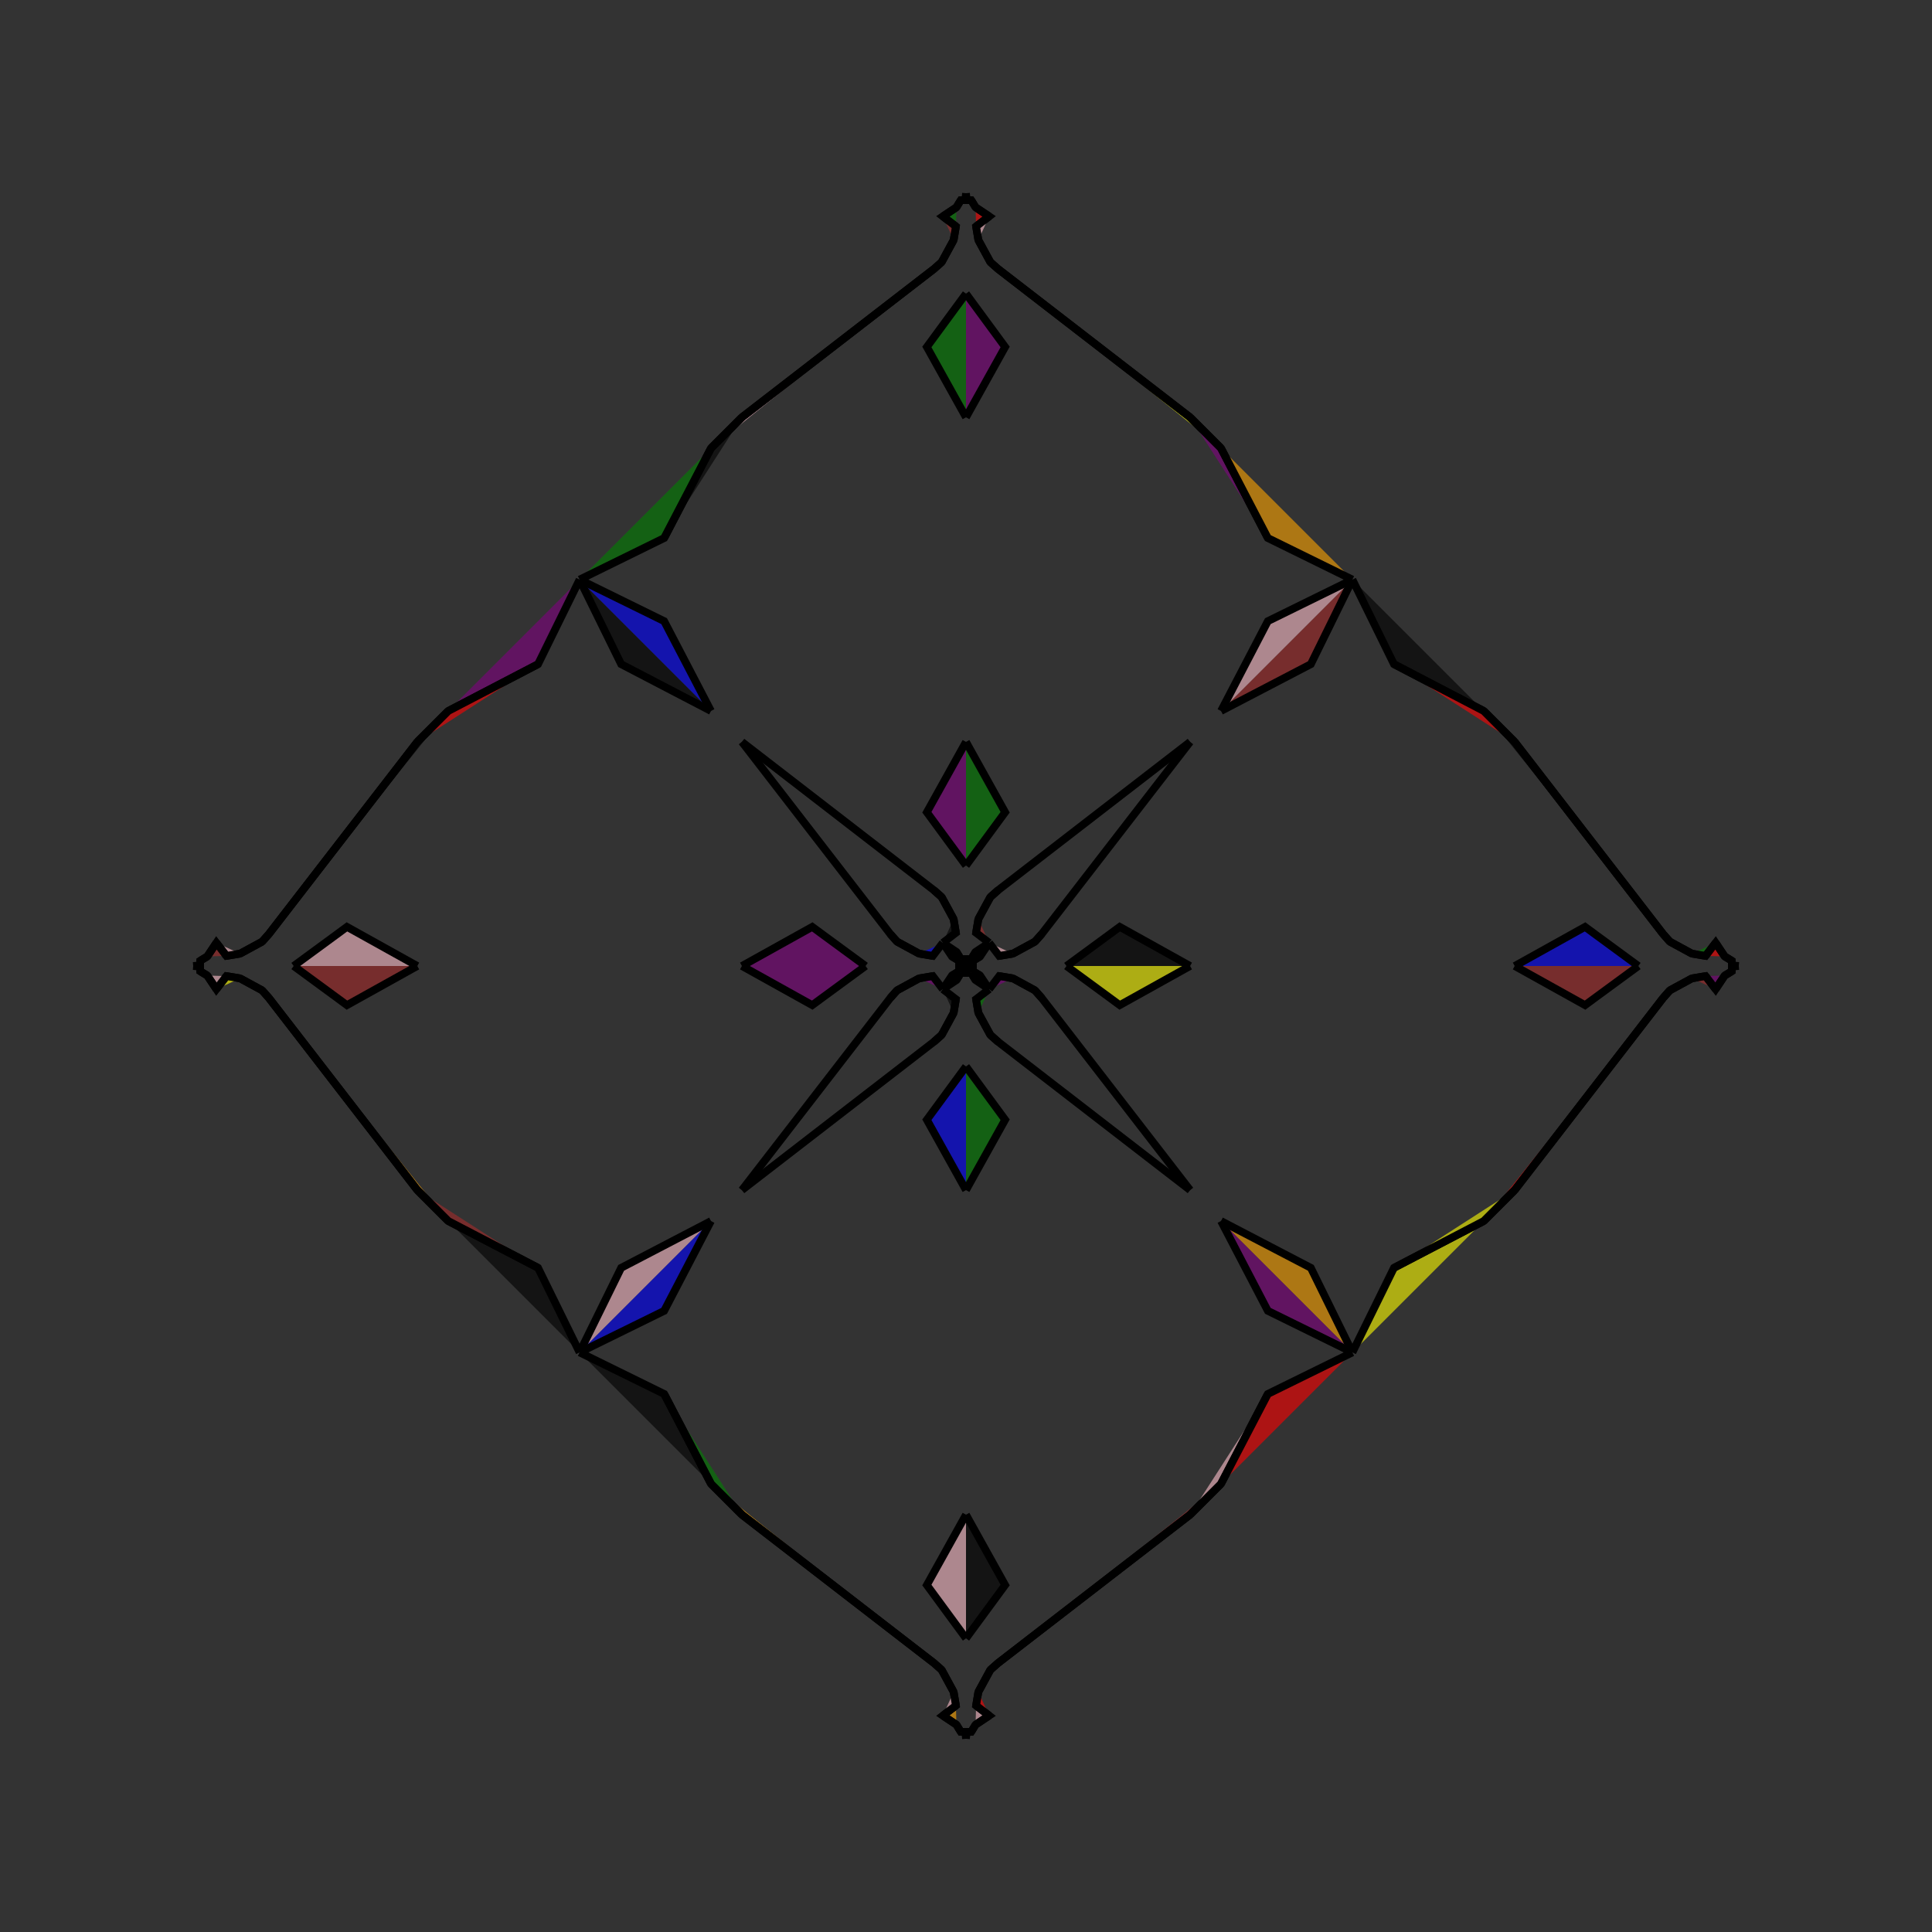 <?xml version="1.0" encoding="UTF-8"?>
<svg xmlns="http://www.w3.org/2000/svg" xmlns:xlink="http://www.w3.org/1999/xlink"
     width="250" height="250" viewBox="-125.0 -125.0 250 250">
<rect x="-125.0" y="-125.0" width="250" height="250" fill="#333333" stroke="none"/>
<defs>
</defs>
<path d="M13.0,-0.0 L19.896,-5.065 L29.0,-0.0" fill="black" fill-opacity="0.6" stroke="black" stroke-width="1" />
<path d="M13.0,-0.0 L19.896,5.065 L29.0,-0.0" fill="yellow" fill-opacity="0.6" stroke="black" stroke-width="1" />
<path d="M33.0,67.0 L29.0,71.0 L4.135,90.208" fill="brown" fill-opacity="0.6" stroke="black" stroke-width="1" />
<path d="M33.0,-67.0 L29.0,-71.0 L4.135,-90.208" fill="yellow" fill-opacity="0.6" stroke="black" stroke-width="1" />
<path d="M50.0,-50.0 L44.623,-39.058 L33.0,-33.0" fill="brown" fill-opacity="0.6" stroke="black" stroke-width="1" />
<path d="M50.0,50.0 L44.623,39.058 L33.0,33.0" fill="orange" fill-opacity="0.6" stroke="black" stroke-width="1" />
<path d="M39.058,55.377 L33.0,67.0 L29.0,71.0" fill="pink" fill-opacity="0.6" stroke="black" stroke-width="1" />
<path d="M39.058,-55.377 L33.0,-67.0 L29.0,-71.0" fill="purple" fill-opacity="0.6" stroke="black" stroke-width="1" />
<path d="M29.0,-29.0 L9.792,-4.135 L8.918,-3.149" fill="red" fill-opacity="0.6" stroke="black" stroke-width="1" />
<path d="M29.0,29.0 L9.792,4.135 L8.918,3.149" fill="black" fill-opacity="0.6" stroke="black" stroke-width="1" />
<path d="M9.792,-4.135 L8.918,-3.149 L6.066,-1.599" fill="brown" fill-opacity="0.6" stroke="black" stroke-width="1" />
<path d="M9.792,4.135 L8.918,3.149 L6.066,1.599" fill="purple" fill-opacity="0.6" stroke="black" stroke-width="1" />
<path d="M8.918,-3.149 L6.066,-1.599 L4.296,-1.305" fill="yellow" fill-opacity="0.6" stroke="black" stroke-width="1" />
<path d="M8.918,3.149 L6.066,1.599 L4.296,1.305" fill="purple" fill-opacity="0.6" stroke="black" stroke-width="1" />
<path d="M6.066,-1.599 L4.296,-1.305 L3.0,-3.0" fill="pink" fill-opacity="0.6" stroke="black" stroke-width="1" />
<path d="M6.066,1.599 L4.296,1.305 L3.0,3.0" fill="purple" fill-opacity="0.6" stroke="black" stroke-width="1" />
<path d="M1.305,95.704 L3.0,97.0 L1.239,98.174" fill="pink" fill-opacity="0.6" stroke="black" stroke-width="1" />
<path d="M1.305,-95.704 L3.0,-97.0 L1.239,-98.174" fill="red" fill-opacity="0.6" stroke="black" stroke-width="1" />
<path d="M3.0,-3.0 L1.826,-1.239 L0.901,-0.675" fill="orange" fill-opacity="0.6" stroke="black" stroke-width="1" />
<path d="M3.0,3.0 L1.826,1.239 L0.901,0.675" fill="yellow" fill-opacity="0.6" stroke="black" stroke-width="1" />
<path d="M1.826,-1.239 L0.901,-0.675 L0.888,-0.176" fill="yellow" fill-opacity="0.6" stroke="black" stroke-width="1" />
<path d="M1.826,1.239 L0.901,0.675 L0.888,0.176" fill="purple" fill-opacity="0.6" stroke="black" stroke-width="1" />
<path d="M0.901,-0.675 L0.888,-0.176 L0.53,-0.046" fill="orange" fill-opacity="0.6" stroke="black" stroke-width="1" />
<path d="M0.901,0.675 L0.888,0.176 L0.53,0.046" fill="black" fill-opacity="0.6" stroke="black" stroke-width="1" />
<path d="M0.888,-0.176 L0.53,-0.046 L0.0,-0.0" fill="yellow" fill-opacity="0.6" stroke="black" stroke-width="1" />
<path d="M0.888,0.176 L0.53,0.046 L0.0,-0.0" fill="black" fill-opacity="0.6" stroke="black" stroke-width="1" />
<path d="M-13.0,-0.0 L-19.896,-5.065 L-29.0,-0.0" fill="purple" fill-opacity="0.6" stroke="black" stroke-width="1" />
<path d="M-13.0,-0.0 L-19.896,5.065 L-29.0,-0.0" fill="purple" fill-opacity="0.6" stroke="black" stroke-width="1" />
<path d="M-33.0,67.0 L-29.0,71.0 L-4.135,90.208" fill="orange" fill-opacity="0.6" stroke="black" stroke-width="1" />
<path d="M-33.0,-67.0 L-29.0,-71.0 L-4.135,-90.208" fill="pink" fill-opacity="0.6" stroke="black" stroke-width="1" />
<path d="M-50.0,-50.0 L-44.623,-39.058 L-33.0,-33.0" fill="black" fill-opacity="0.6" stroke="black" stroke-width="1" />
<path d="M-50.0,50.0 L-44.623,39.058 L-33.0,33.0" fill="pink" fill-opacity="0.6" stroke="black" stroke-width="1" />
<path d="M-39.058,55.377 L-33.0,67.0 L-29.0,71.0" fill="green" fill-opacity="0.6" stroke="black" stroke-width="1" />
<path d="M-39.058,-55.377 L-33.0,-67.0 L-29.0,-71.0" fill="black" fill-opacity="0.6" stroke="black" stroke-width="1" />
<path d="M-29.0,-29.0 L-9.792,-4.135 L-8.918,-3.149" fill="blue" fill-opacity="0.6" stroke="black" stroke-width="1" />
<path d="M-29.0,29.0 L-9.792,4.135 L-8.918,3.149" fill="yellow" fill-opacity="0.6" stroke="black" stroke-width="1" />
<path d="M-9.792,-4.135 L-8.918,-3.149 L-6.066,-1.599" fill="orange" fill-opacity="0.6" stroke="black" stroke-width="1" />
<path d="M-9.792,4.135 L-8.918,3.149 L-6.066,1.599" fill="green" fill-opacity="0.6" stroke="black" stroke-width="1" />
<path d="M-8.918,-3.149 L-6.066,-1.599 L-4.296,-1.305" fill="pink" fill-opacity="0.6" stroke="black" stroke-width="1" />
<path d="M-8.918,3.149 L-6.066,1.599 L-4.296,1.305" fill="blue" fill-opacity="0.6" stroke="black" stroke-width="1" />
<path d="M-6.066,-1.599 L-4.296,-1.305 L-3.0,-3.0" fill="blue" fill-opacity="0.6" stroke="black" stroke-width="1" />
<path d="M-6.066,1.599 L-4.296,1.305 L-3.0,3.0" fill="purple" fill-opacity="0.6" stroke="black" stroke-width="1" />
<path d="M-1.305,95.704 L-3.0,97.0 L-1.239,98.174" fill="orange" fill-opacity="0.6" stroke="black" stroke-width="1" />
<path d="M-1.305,-95.704 L-3.0,-97.0 L-1.239,-98.174" fill="green" fill-opacity="0.6" stroke="black" stroke-width="1" />
<path d="M-3.0,-3.0 L-1.826,-1.239 L-0.901,-0.675" fill="pink" fill-opacity="0.6" stroke="black" stroke-width="1" />
<path d="M-3.0,3.0 L-1.826,1.239 L-0.901,0.675" fill="red" fill-opacity="0.6" stroke="black" stroke-width="1" />
<path d="M-1.826,-1.239 L-0.901,-0.675 L-0.888,-0.176" fill="red" fill-opacity="0.6" stroke="black" stroke-width="1" />
<path d="M-1.826,1.239 L-0.901,0.675 L-0.888,0.176" fill="blue" fill-opacity="0.6" stroke="black" stroke-width="1" />
<path d="M-0.901,-0.675 L-0.888,-0.176 L-0.53,-0.046" fill="blue" fill-opacity="0.6" stroke="black" stroke-width="1" />
<path d="M-0.901,0.675 L-0.888,0.176 L-0.53,0.046" fill="purple" fill-opacity="0.6" stroke="black" stroke-width="1" />
<path d="M-0.888,-0.176 L-0.53,-0.046 L0.0,-0.0" fill="black" fill-opacity="0.6" stroke="black" stroke-width="1" />
<path d="M-0.888,0.176 L-0.53,0.046 L0.0,-0.0" fill="pink" fill-opacity="0.6" stroke="black" stroke-width="1" />
<path d="M87.0,-0.0 L80.104,5.065 L71.0,-0.0" fill="brown" fill-opacity="0.6" stroke="black" stroke-width="1" />
<path d="M87.0,-0.0 L80.104,-5.065 L71.0,-0.0" fill="blue" fill-opacity="0.6" stroke="black" stroke-width="1" />
<path d="M67.0,33.0 L71.0,29.0 L90.208,4.135" fill="red" fill-opacity="0.6" stroke="black" stroke-width="1" />
<path d="M67.0,-33.0 L71.0,-29.0 L90.208,-4.135" fill="black" fill-opacity="0.6" stroke="black" stroke-width="1" />
<path d="M50.0,50.0 L55.377,39.058 L67.0,33.0" fill="yellow" fill-opacity="0.6" stroke="black" stroke-width="1" />
<path d="M50.0,-50.0 L55.377,-39.058 L67.0,-33.0" fill="black" fill-opacity="0.6" stroke="black" stroke-width="1" />
<path d="M55.377,39.058 L67.0,33.0 L71.0,29.0" fill="yellow" fill-opacity="0.6" stroke="black" stroke-width="1" />
<path d="M55.377,-39.058 L67.0,-33.0 L71.0,-29.0" fill="red" fill-opacity="0.6" stroke="black" stroke-width="1" />
<path d="M71.0,29.0 L90.208,4.135 L91.082,3.149" fill="purple" fill-opacity="0.6" stroke="black" stroke-width="1" />
<path d="M71.0,-29.0 L90.208,-4.135 L91.082,-3.149" fill="black" fill-opacity="0.6" stroke="black" stroke-width="1" />
<path d="M90.208,4.135 L91.082,3.149 L93.934,1.599" fill="red" fill-opacity="0.6" stroke="black" stroke-width="1" />
<path d="M90.208,-4.135 L91.082,-3.149 L93.934,-1.599" fill="green" fill-opacity="0.6" stroke="black" stroke-width="1" />
<path d="M91.082,3.149 L93.934,1.599 L95.704,1.305" fill="red" fill-opacity="0.6" stroke="black" stroke-width="1" />
<path d="M91.082,-3.149 L93.934,-1.599 L95.704,-1.305" fill="brown" fill-opacity="0.6" stroke="black" stroke-width="1" />
<path d="M93.934,1.599 L95.704,1.305 L97.0,3.0" fill="brown" fill-opacity="0.6" stroke="black" stroke-width="1" />
<path d="M93.934,-1.599 L95.704,-1.305 L97.0,-3.0" fill="green" fill-opacity="0.6" stroke="black" stroke-width="1" />
<path d="M95.704,1.305 L97.0,3.0 L98.174,1.239" fill="purple" fill-opacity="0.6" stroke="black" stroke-width="1" />
<path d="M95.704,-1.305 L97.0,-3.0 L98.174,-1.239" fill="red" fill-opacity="0.6" stroke="black" stroke-width="1" />
<path d="M97.0,3.0 L98.174,1.239 L99.099,0.675" fill="green" fill-opacity="0.6" stroke="black" stroke-width="1" />
<path d="M97.0,-3.0 L98.174,-1.239 L99.099,-0.675" fill="red" fill-opacity="0.6" stroke="black" stroke-width="1" />
<path d="M98.174,1.239 L99.099,0.675 L99.112,0.176" fill="green" fill-opacity="0.6" stroke="black" stroke-width="1" />
<path d="M98.174,-1.239 L99.099,-0.675 L99.112,-0.176" fill="pink" fill-opacity="0.6" stroke="black" stroke-width="1" />
<path d="M99.099,0.675 L99.112,0.176 L99.47,0.046" fill="brown" fill-opacity="0.6" stroke="black" stroke-width="1" />
<path d="M99.099,-0.675 L99.112,-0.176 L99.47,-0.046" fill="red" fill-opacity="0.6" stroke="black" stroke-width="1" />
<path d="M99.112,0.176 L99.47,0.046 L100.0,-0.0" fill="blue" fill-opacity="0.6" stroke="black" stroke-width="1" />
<path d="M99.112,-0.176 L99.47,-0.046 L100.0,-0.0" fill="red" fill-opacity="0.6" stroke="black" stroke-width="1" />
<path d="M0.0,-13.0 L5.065,-19.896 L0.0,-29.0" fill="green" fill-opacity="0.6" stroke="black" stroke-width="1" />
<path d="M0.0,13.0 L5.065,19.896 L0.0,29.0" fill="green" fill-opacity="0.6" stroke="black" stroke-width="1" />
<path d="M0.0,87.0 L5.065,80.104 L0.0,71.0" fill="black" fill-opacity="0.6" stroke="black" stroke-width="1" />
<path d="M0.0,-87.0 L5.065,-80.104 L0.0,-71.0" fill="purple" fill-opacity="0.6" stroke="black" stroke-width="1" />
<path d="M50.0,-50.0 L39.058,-44.623 L33.0,-33.0" fill="pink" fill-opacity="0.6" stroke="black" stroke-width="1" />
<path d="M50.0,50.0 L39.058,44.623 L33.0,33.0" fill="purple" fill-opacity="0.6" stroke="black" stroke-width="1" />
<path d="M50.0,50.0 L39.058,55.377 L33.0,67.0" fill="red" fill-opacity="0.6" stroke="black" stroke-width="1" />
<path d="M50.0,-50.0 L39.058,-55.377 L33.0,-67.0" fill="orange" fill-opacity="0.6" stroke="black" stroke-width="1" />
<path d="M29.0,-29.0 L4.135,-9.792 L3.149,-8.918" fill="red" fill-opacity="0.6" stroke="black" stroke-width="1" />
<path d="M29.0,29.0 L4.135,9.792 L3.149,8.918" fill="green" fill-opacity="0.6" stroke="black" stroke-width="1" />
<path d="M29.0,71.0 L4.135,90.208 L3.149,91.082" fill="orange" fill-opacity="0.6" stroke="black" stroke-width="1" />
<path d="M29.0,-71.0 L4.135,-90.208 L3.149,-91.082" fill="brown" fill-opacity="0.6" stroke="black" stroke-width="1" />
<path d="M4.135,-9.792 L3.149,-8.918 L1.599,-6.066" fill="black" fill-opacity="0.6" stroke="black" stroke-width="1" />
<path d="M4.135,9.792 L3.149,8.918 L1.599,6.066" fill="brown" fill-opacity="0.6" stroke="black" stroke-width="1" />
<path d="M4.135,90.208 L3.149,91.082 L1.599,93.934" fill="pink" fill-opacity="0.6" stroke="black" stroke-width="1" />
<path d="M4.135,-90.208 L3.149,-91.082 L1.599,-93.934" fill="red" fill-opacity="0.6" stroke="black" stroke-width="1" />
<path d="M3.149,-8.918 L1.599,-6.066 L1.305,-4.296" fill="green" fill-opacity="0.6" stroke="black" stroke-width="1" />
<path d="M3.149,8.918 L1.599,6.066 L1.305,4.296" fill="black" fill-opacity="0.6" stroke="black" stroke-width="1" />
<path d="M3.149,91.082 L1.599,93.934 L1.305,95.704" fill="red" fill-opacity="0.6" stroke="black" stroke-width="1" />
<path d="M3.149,-91.082 L1.599,-93.934 L1.305,-95.704" fill="red" fill-opacity="0.6" stroke="black" stroke-width="1" />
<path d="M1.599,-6.066 L1.305,-4.296 L3.0,-3.0" fill="brown" fill-opacity="0.6" stroke="black" stroke-width="1" />
<path d="M1.599,6.066 L1.305,4.296 L3.0,3.0" fill="green" fill-opacity="0.6" stroke="black" stroke-width="1" />
<path d="M1.599,93.934 L1.305,95.704 L3.0,97.0" fill="red" fill-opacity="0.6" stroke="black" stroke-width="1" />
<path d="M1.599,-93.934 L1.305,-95.704 L3.0,-97.0" fill="pink" fill-opacity="0.6" stroke="black" stroke-width="1" />
<path d="M3.0,-3.0 L1.239,-1.826 L0.675,-0.901" fill="yellow" fill-opacity="0.6" stroke="black" stroke-width="1" />
<path d="M3.0,3.0 L1.239,1.826 L0.675,0.901" fill="green" fill-opacity="0.6" stroke="black" stroke-width="1" />
<path d="M3.0,97.0 L1.239,98.174 L0.675,99.099" fill="green" fill-opacity="0.6" stroke="black" stroke-width="1" />
<path d="M3.0,-97.0 L1.239,-98.174 L0.675,-99.099" fill="green" fill-opacity="0.6" stroke="black" stroke-width="1" />
<path d="M1.239,-1.826 L0.675,-0.901 L0.176,-0.888" fill="pink" fill-opacity="0.6" stroke="black" stroke-width="1" />
<path d="M1.239,1.826 L0.675,0.901 L0.176,0.888" fill="red" fill-opacity="0.6" stroke="black" stroke-width="1" />
<path d="M1.239,98.174 L0.675,99.099 L0.176,99.112" fill="brown" fill-opacity="0.6" stroke="black" stroke-width="1" />
<path d="M1.239,-98.174 L0.675,-99.099 L0.176,-99.112" fill="brown" fill-opacity="0.6" stroke="black" stroke-width="1" />
<path d="M0.675,-0.901 L0.176,-0.888 L0.046,-0.53" fill="black" fill-opacity="0.6" stroke="black" stroke-width="1" />
<path d="M0.675,0.901 L0.176,0.888 L0.046,0.53" fill="pink" fill-opacity="0.6" stroke="black" stroke-width="1" />
<path d="M0.675,99.099 L0.176,99.112 L0.046,99.47" fill="brown" fill-opacity="0.6" stroke="black" stroke-width="1" />
<path d="M0.675,-99.099 L0.176,-99.112 L0.046,-99.47" fill="red" fill-opacity="0.6" stroke="black" stroke-width="1" />
<path d="M0.176,-0.888 L0.046,-0.53 L0.0,-0.0" fill="blue" fill-opacity="0.6" stroke="black" stroke-width="1" />
<path d="M0.176,0.888 L0.046,0.53 L0.0,-0.0" fill="purple" fill-opacity="0.6" stroke="black" stroke-width="1" />
<path d="M0.176,99.112 L0.046,99.47 L0.0,100.0" fill="purple" fill-opacity="0.6" stroke="black" stroke-width="1" />
<path d="M0.176,-99.112 L0.046,-99.47 L0.0,-100.0" fill="purple" fill-opacity="0.6" stroke="black" stroke-width="1" />
<path d="M0.0,87.0 L-5.065,80.104 L0.0,71.0" fill="pink" fill-opacity="0.6" stroke="black" stroke-width="1" />
<path d="M0.0,-13.0 L-5.065,-19.896 L0.0,-29.0" fill="purple" fill-opacity="0.6" stroke="black" stroke-width="1" />
<path d="M0.0,13.0 L-5.065,19.896 L0.0,29.0" fill="blue" fill-opacity="0.6" stroke="black" stroke-width="1" />
<path d="M0.0,-87.0 L-5.065,-80.104 L0.0,-71.0" fill="green" fill-opacity="0.6" stroke="black" stroke-width="1" />
<path d="M-50.0,50.0 L-39.058,55.377 L-33.0,67.0" fill="black" fill-opacity="0.6" stroke="black" stroke-width="1" />
<path d="M-50.0,-50.0 L-39.058,-44.623 L-33.0,-33.0" fill="blue" fill-opacity="0.6" stroke="black" stroke-width="1" />
<path d="M-50.0,50.0 L-39.058,44.623 L-33.0,33.0" fill="blue" fill-opacity="0.6" stroke="black" stroke-width="1" />
<path d="M-50.0,-50.0 L-39.058,-55.377 L-33.0,-67.0" fill="green" fill-opacity="0.6" stroke="black" stroke-width="1" />
<path d="M-29.0,71.0 L-4.135,90.208 L-3.149,91.082" fill="orange" fill-opacity="0.6" stroke="black" stroke-width="1" />
<path d="M-29.0,-29.0 L-4.135,-9.792 L-3.149,-8.918" fill="orange" fill-opacity="0.6" stroke="black" stroke-width="1" />
<path d="M-29.0,29.0 L-4.135,9.792 L-3.149,8.918" fill="yellow" fill-opacity="0.6" stroke="black" stroke-width="1" />
<path d="M-29.0,-71.0 L-4.135,-90.208 L-3.149,-91.082" fill="yellow" fill-opacity="0.6" stroke="black" stroke-width="1" />
<path d="M-4.135,90.208 L-3.149,91.082 L-1.599,93.934" fill="purple" fill-opacity="0.6" stroke="black" stroke-width="1" />
<path d="M-4.135,-9.792 L-3.149,-8.918 L-1.599,-6.066" fill="purple" fill-opacity="0.6" stroke="black" stroke-width="1" />
<path d="M-4.135,9.792 L-3.149,8.918 L-1.599,6.066" fill="black" fill-opacity="0.6" stroke="black" stroke-width="1" />
<path d="M-4.135,-90.208 L-3.149,-91.082 L-1.599,-93.934" fill="orange" fill-opacity="0.6" stroke="black" stroke-width="1" />
<path d="M-3.149,91.082 L-1.599,93.934 L-1.305,95.704" fill="brown" fill-opacity="0.6" stroke="black" stroke-width="1" />
<path d="M-3.149,-8.918 L-1.599,-6.066 L-1.305,-4.296" fill="brown" fill-opacity="0.6" stroke="black" stroke-width="1" />
<path d="M-3.149,8.918 L-1.599,6.066 L-1.305,4.296" fill="pink" fill-opacity="0.6" stroke="black" stroke-width="1" />
<path d="M-3.149,-91.082 L-1.599,-93.934 L-1.305,-95.704" fill="pink" fill-opacity="0.6" stroke="black" stroke-width="1" />
<path d="M-1.599,93.934 L-1.305,95.704 L-3.0,97.0" fill="pink" fill-opacity="0.6" stroke="black" stroke-width="1" />
<path d="M-1.599,-6.066 L-1.305,-4.296 L-3.0,-3.0" fill="black" fill-opacity="0.6" stroke="black" stroke-width="1" />
<path d="M-1.599,6.066 L-1.305,4.296 L-3.0,3.0" fill="black" fill-opacity="0.6" stroke="black" stroke-width="1" />
<path d="M-1.599,-93.934 L-1.305,-95.704 L-3.0,-97.0" fill="brown" fill-opacity="0.6" stroke="black" stroke-width="1" />
<path d="M-3.0,97.0 L-1.239,98.174 L-0.675,99.099" fill="blue" fill-opacity="0.6" stroke="black" stroke-width="1" />
<path d="M-3.0,-3.0 L-1.239,-1.826 L-0.675,-0.901" fill="orange" fill-opacity="0.6" stroke="black" stroke-width="1" />
<path d="M-3.0,3.0 L-1.239,1.826 L-0.675,0.901" fill="blue" fill-opacity="0.6" stroke="black" stroke-width="1" />
<path d="M-3.0,-97.0 L-1.239,-98.174 L-0.675,-99.099" fill="black" fill-opacity="0.6" stroke="black" stroke-width="1" />
<path d="M-1.239,98.174 L-0.675,99.099 L-0.176,99.112" fill="pink" fill-opacity="0.6" stroke="black" stroke-width="1" />
<path d="M-1.239,-1.826 L-0.675,-0.901 L-0.176,-0.888" fill="yellow" fill-opacity="0.6" stroke="black" stroke-width="1" />
<path d="M-1.239,1.826 L-0.675,0.901 L-0.176,0.888" fill="purple" fill-opacity="0.6" stroke="black" stroke-width="1" />
<path d="M-1.239,-98.174 L-0.675,-99.099 L-0.176,-99.112" fill="pink" fill-opacity="0.6" stroke="black" stroke-width="1" />
<path d="M-0.675,99.099 L-0.176,99.112 L-0.046,99.47" fill="yellow" fill-opacity="0.6" stroke="black" stroke-width="1" />
<path d="M-0.675,-0.901 L-0.176,-0.888 L-0.046,-0.53" fill="pink" fill-opacity="0.6" stroke="black" stroke-width="1" />
<path d="M-0.675,0.901 L-0.176,0.888 L-0.046,0.53" fill="blue" fill-opacity="0.6" stroke="black" stroke-width="1" />
<path d="M-0.675,-99.099 L-0.176,-99.112 L-0.046,-99.47" fill="brown" fill-opacity="0.6" stroke="black" stroke-width="1" />
<path d="M-0.176,99.112 L-0.046,99.47 L0.0,100.0" fill="black" fill-opacity="0.6" stroke="black" stroke-width="1" />
<path d="M-0.176,-0.888 L-0.046,-0.53 L0.0,-0.0" fill="orange" fill-opacity="0.6" stroke="black" stroke-width="1" />
<path d="M-0.176,0.888 L-0.046,0.53 L0.0,-0.0" fill="blue" fill-opacity="0.6" stroke="black" stroke-width="1" />
<path d="M-0.176,-99.112 L-0.046,-99.47 L0.0,-100.0" fill="green" fill-opacity="0.6" stroke="black" stroke-width="1" />
<path d="M-87.0,-0.0 L-80.104,-5.065 L-71.0,-0.0" fill="pink" fill-opacity="0.6" stroke="black" stroke-width="1" />
<path d="M-87.0,-0.0 L-80.104,5.065 L-71.0,-0.0" fill="brown" fill-opacity="0.6" stroke="black" stroke-width="1" />
<path d="M-67.0,-33.0 L-71.0,-29.0 L-90.208,-4.135" fill="black" fill-opacity="0.6" stroke="black" stroke-width="1" />
<path d="M-67.0,33.0 L-71.0,29.0 L-90.208,4.135" fill="orange" fill-opacity="0.6" stroke="black" stroke-width="1" />
<path d="M-50.0,-50.0 L-55.377,-39.058 L-67.0,-33.0" fill="purple" fill-opacity="0.6" stroke="black" stroke-width="1" />
<path d="M-50.0,50.0 L-55.377,39.058 L-67.0,33.0" fill="black" fill-opacity="0.6" stroke="black" stroke-width="1" />
<path d="M-55.377,-39.058 L-67.0,-33.0 L-71.0,-29.0" fill="red" fill-opacity="0.6" stroke="black" stroke-width="1" />
<path d="M-55.377,39.058 L-67.0,33.0 L-71.0,29.0" fill="brown" fill-opacity="0.6" stroke="black" stroke-width="1" />
<path d="M-71.0,-29.0 L-90.208,-4.135 L-91.082,-3.149" fill="orange" fill-opacity="0.6" stroke="black" stroke-width="1" />
<path d="M-71.0,29.0 L-90.208,4.135 L-91.082,3.149" fill="pink" fill-opacity="0.6" stroke="black" stroke-width="1" />
<path d="M-90.208,-4.135 L-91.082,-3.149 L-93.934,-1.599" fill="brown" fill-opacity="0.6" stroke="black" stroke-width="1" />
<path d="M-90.208,4.135 L-91.082,3.149 L-93.934,1.599" fill="brown" fill-opacity="0.6" stroke="black" stroke-width="1" />
<path d="M-91.082,-3.149 L-93.934,-1.599 L-95.704,-1.305" fill="blue" fill-opacity="0.6" stroke="black" stroke-width="1" />
<path d="M-91.082,3.149 L-93.934,1.599 L-95.704,1.305" fill="red" fill-opacity="0.6" stroke="black" stroke-width="1" />
<path d="M-93.934,-1.599 L-95.704,-1.305 L-97.0,-3.0" fill="pink" fill-opacity="0.6" stroke="black" stroke-width="1" />
<path d="M-93.934,1.599 L-95.704,1.305 L-97.0,3.0" fill="yellow" fill-opacity="0.6" stroke="black" stroke-width="1" />
<path d="M-95.704,-1.305 L-97.0,-3.0 L-98.174,-1.239" fill="brown" fill-opacity="0.6" stroke="black" stroke-width="1" />
<path d="M-95.704,1.305 L-97.0,3.0 L-98.174,1.239" fill="pink" fill-opacity="0.6" stroke="black" stroke-width="1" />
<path d="M-97.0,-3.0 L-98.174,-1.239 L-99.099,-0.675" fill="blue" fill-opacity="0.6" stroke="black" stroke-width="1" />
<path d="M-97.0,3.0 L-98.174,1.239 L-99.099,0.675" fill="black" fill-opacity="0.6" stroke="black" stroke-width="1" />
<path d="M-98.174,-1.239 L-99.099,-0.675 L-99.112,-0.176" fill="blue" fill-opacity="0.6" stroke="black" stroke-width="1" />
<path d="M-98.174,1.239 L-99.099,0.675 L-99.112,0.176" fill="blue" fill-opacity="0.6" stroke="black" stroke-width="1" />
<path d="M-99.099,-0.675 L-99.112,-0.176 L-99.47,-0.046" fill="brown" fill-opacity="0.6" stroke="black" stroke-width="1" />
<path d="M-99.099,0.675 L-99.112,0.176 L-99.47,0.046" fill="orange" fill-opacity="0.6" stroke="black" stroke-width="1" />
<path d="M-99.112,-0.176 L-99.47,-0.046 L-100.0,-0.0" fill="blue" fill-opacity="0.6" stroke="black" stroke-width="1" />
<path d="M-99.112,0.176 L-99.47,0.046 L-100.0,-0.0" fill="orange" fill-opacity="0.6" stroke="black" stroke-width="1" />
</svg>